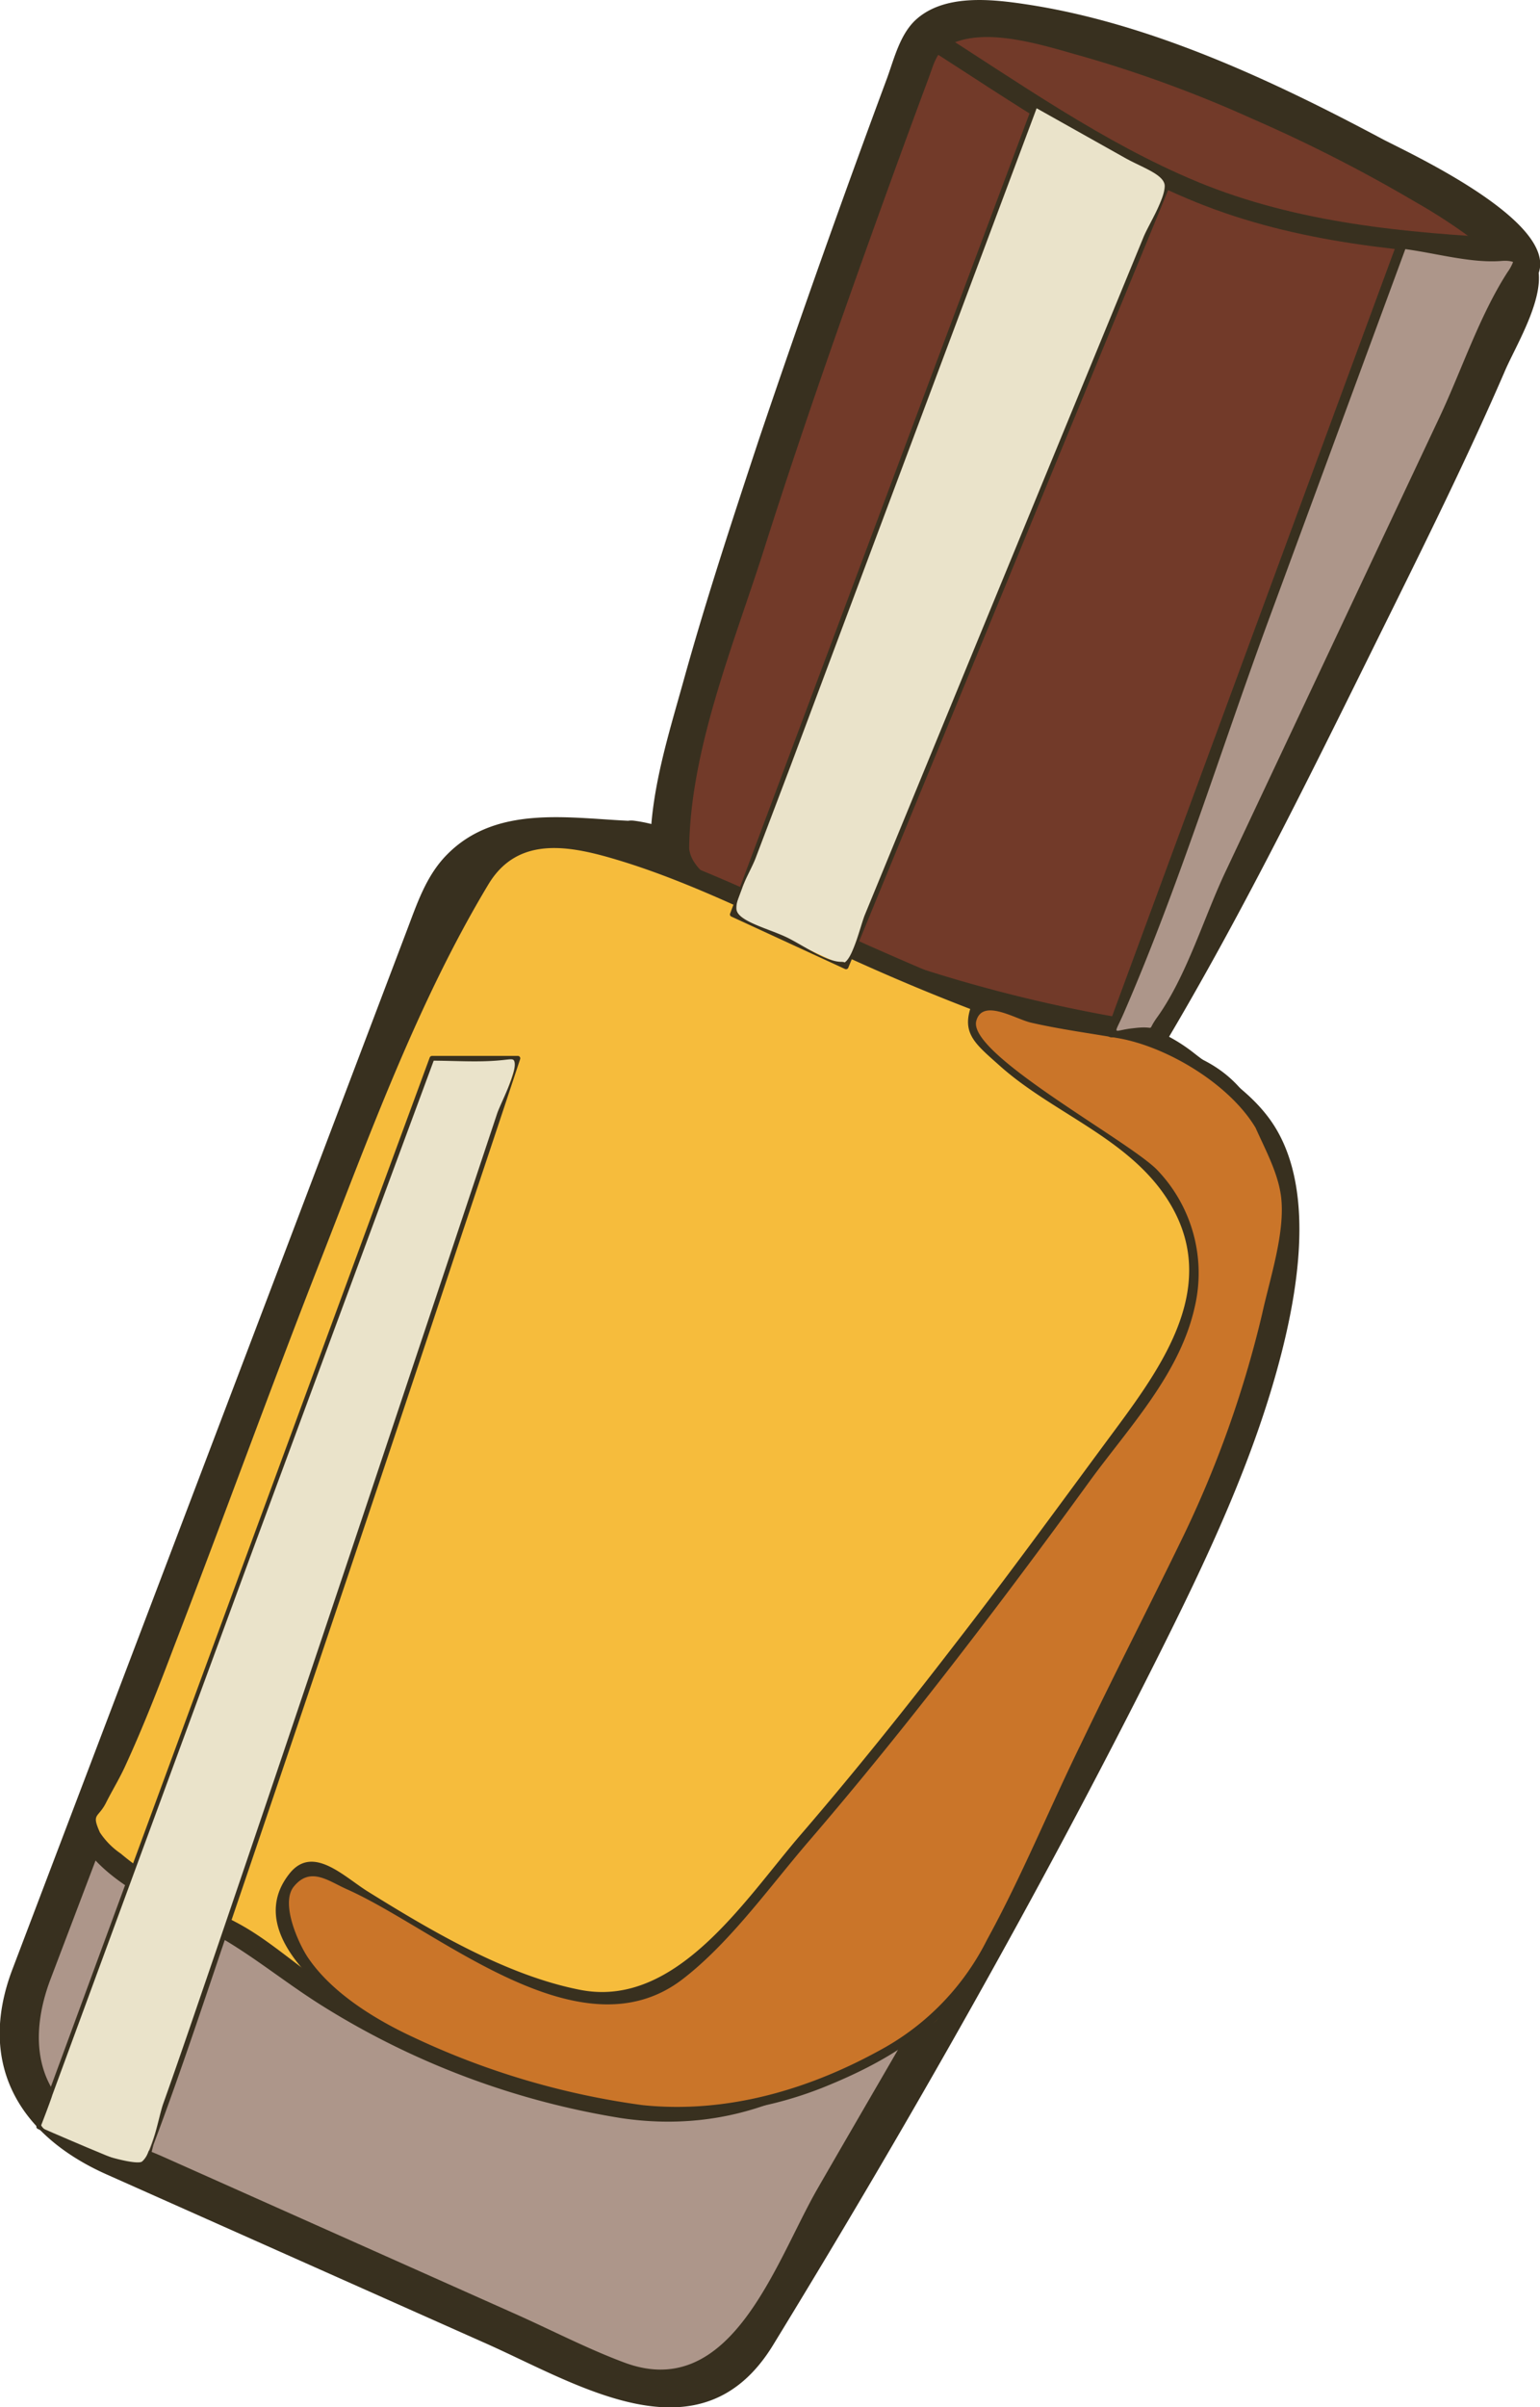 <svg xmlns="http://www.w3.org/2000/svg" viewBox="0 0 138.7 216.67"><defs><style>.cls-1{fill:#ad968a;}.cls-2{fill:#38301f;}.cls-3{fill:#723a29;}.cls-4{fill:#f6bc3c;}.cls-5{fill:#ca7529;}.cls-6{fill:#eae3ca;}</style></defs><title>polish2</title><g id="Layer_2" data-name="Layer 2"><g id="nail_polish" data-name="nail polish"><path class="cls-1" d="M57.1,75.66l-8.46-.33a9.49,9.49,0,0,0-9.25,6.12L2,179.89A9.48,9.48,0,0,0,2.68,188l.55.95a9.47,9.47,0,0,0,4.35,3.9L55.92,214.4a9.5,9.5,0,0,0,12.53-4.8c21.27-37.64,48.91-81.12,46.49-99.8.48-5.59-1.36-7.49-3.87-10.28l-4.6-3.37A9.46,9.46,0,0,0,103,93.7,92,92,0,0,1,60.31,76.35,9.56,9.56,0,0,0,57.1,75.66Z"/><path class="cls-2" d="M57.1,73.9c-5.72-.22-12.32-1.54-16.82,3-1.91,1.92-2.72,4.45-3.66,6.91l-10.5,27.67-25,65.77c-3.22,8.48.57,14.94,8.47,18.46l34.2,15.23c8.32,3.7,19.34,10.76,25.84.13,12.24-20,24-40.72,34.52-61.67,4.47-8.91,8.89-18.16,11.33-27.86,1.59-6.33,2.93-15.29-1.16-20.86-1.87-2.54-4.38-4-6.83-5.93-4.58-3.59-10-3.56-15.53-5A89.13,89.13,0,0,1,72.52,82c-5-2.7-9.69-7.4-15.42-8.13-2.24-.28-2.22,3.24,0,3.52,3.25.41,6.56,3.48,9.31,5.16q2.84,1.74,5.79,3.26A93.79,93.79,0,0,0,86.3,91.7C91.1,93.25,96,94,100.86,95.15c2.76.64,6.48,3.45,8.74,5.47,5.1,4.56,4.18,12.84,2.76,19-1.82,7.89-5.16,15.42-8.62,22.71C94.8,161.09,84,179,73.63,197c-3.78,6.57-7.72,19.23-17.37,15.66-3.36-1.25-6.62-2.95-9.9-4.41L14.7,194.13c-2.4-1.07-5.37-1.94-7.54-3.49-4.32-3.07-4.28-8.08-2.62-12.47l21.57-56.79L38.39,89C39.24,86.78,40,84.38,41,82.2c3.1-6.56,10.17-5,16.12-4.78C59.37,77.51,59.37,74,57.1,73.9Z"/><path class="cls-3" d="M60.31,76.35C60.23,64,82.74,4.45,82.74,4.45c3.84-11.14,58.14,16.08,54,19.86,1.69,2.2-27.18,58.53-33.74,69.39C94,92.57,60.36,84.12,60.31,76.35Z"/><path class="cls-2" d="M62.07,76.35c.1-8.88,4-18.33,6.67-26.68,3.49-11,7.3-21.79,11.21-32.6q1.81-5,3.67-10c.61-1.63.74-2.66,2.49-3.3,3.33-1.22,8.21.42,11.42,1.31a112.3,112.3,0,0,1,15.19,5.58,135.57,135.57,0,0,1,14.76,7.52,49.88,49.88,0,0,1,5.36,3.51,14.92,14.92,0,0,0,1.82,1.58c1.09.57-.28,1,.83-.24a1.85,1.85,0,0,0-.28,2.13c-.47-1-.24-.06-.47.65s-.57,1.63-.88,2.44c-1,2.66-2.21,5.26-3.4,7.85-3.19,7-6.58,13.87-10,20.73-6,12.08-12,24.35-19,36l2-.81a133.46,133.46,0,0,1-21.95-5.3,86.88,86.88,0,0,1-12.68-4.88c-1.92-1-6.54-2.91-6.76-5.48-.2-2.24-3.72-2.26-3.52,0,.6,6.86,11.37,10,16.63,11.93a133.1,133.1,0,0,0,27.35,7.12,1.83,1.83,0,0,0,2-.81c7.7-12.86,14.3-26.5,20.95-39.92,3.46-7,6.9-14,10-21.15,1-2.41,4.15-7.35,2.79-10.1L138,25.55c4.15-4.76-10.92-11.69-13.43-13C114.66,7.26,103.6,2.07,92.43.39c-3.11-.47-7.31-.94-9.88,1.33-1.47,1.3-2,3.5-2.64,5.27q-6,16.14-11.52,32.45C66,46.66,63.61,53.91,61.57,61.25c-1.35,4.85-3,10-3,15.1C58.52,78.62,62,78.62,62.07,76.35Z"/><path class="cls-4" d="M80.32,181a29.18,29.18,0,0,1-12.11,8c-8.47,2.72-16.11.22-24.21-2.42a64.22,64.22,0,0,1-21.8-12.11S2,165.41,9,161.62c5.35-8.8,21.77-60.91,34.8-83.32C50.09,67.41,79,90.57,103.8,94.77,131.89,99.52,96.53,164.2,80.32,181Z"/><path class="cls-2" d="M79.69,180.35c-7.46,7.52-16.5,10.28-26.9,7.89a75,75,0,0,1-23.23-9.47c-2.86-1.82-5.32-4.19-8.3-5.75-3.55-1.86-7.29-3.57-10.38-6.18A6.9,6.9,0,0,1,9,164.94c-.79-1.77-.16-1.25.56-2.7.56-1.11,1.22-2.18,1.74-3.33,1.6-3.48,3-7.07,4.35-10.64,4.4-11.4,8.55-22.89,13-34.27C33.18,102.44,37.58,90.24,44,79.58c2.78-4.59,7.74-3.38,12.2-2,6.07,1.9,11.83,4.78,17.61,7.41a197,197,0,0,0,18.92,7.8c4.89,1.64,11.39,1.72,15.71,4.64,7.06,4.79,5.14,15.89,3.47,22.85-2.87,11.92-8.26,23.27-14.21,33.94-5.1,9.16-10.78,18.48-18,26.11-.78.82.47,2.06,1.25,1.24,7.12-7.48,12.73-16.54,17.78-25.49,6-10.66,11.47-22,14.57-33.91,1.87-7.2,3.83-17.12-1.1-23.6-2.4-3.16-5.75-4.17-9.48-4.91C94.1,92,86,88.54,78,85c-6.38-2.86-12.67-6-19.26-8.38C55,75.26,50,73.49,46.09,75.15s-5.75,7.48-7.49,11.06c-3,6.08-5.6,12.31-8.15,18.57C25,118.2,20.06,131.83,14.9,145.37c-1.77,4.64-3.34,9.61-5.73,14-1.16,2.12-3.24,3.21-2.09,5.84,1.7,3.94,7.79,6.57,11.32,8.38,3.9,2,7.05,4.74,10.8,7.06a72.29,72.29,0,0,0,26.76,10c9.79,1.45,18.15-2.17,25-9A.88.88,0,0,0,79.69,180.35Z"/><path class="cls-2" d="M83.05,4C91,9.07,99,14.67,107.77,18.22c9,3.64,18.78,4.5,28.4,5,1.13.06,1.13-1.7,0-1.76-9.62-.5-19.33-1.38-28.31-5.09-8.51-3.53-16.18-9-23.92-13.9-1-.61-1.84.92-.89,1.52Z"/><path class="cls-5" d="M113.38,101.18c-1-2.24-7.21-6.07-9.55-7.48-1.17-.7-11.71-1.53-15.71-3.62a11.06,11.06,0,0,0-.78,2.16c2.59,3.8,6.78,6.13,10.63,8.64s7.74,5.61,9.07,10a14.93,14.93,0,0,1-1.15,10.34c-1.49,3.21-3.85,5.92-5.93,8.79-11.18,15.44-22.54,30.41-34.64,43.44-2,2.15-3.79,4.69-6.53,5.77-3.67,1.45-7.81.2-11.47-1.29A95.13,95.13,0,0,1,30,168.7c-1-.66-2.49-1.26-3.16-.29a8,8,0,0,0-1,1.72c-.53,4.48,1.78,7.39,5.38,10.11a31,31,0,0,0,8.74,4.68c6.36,1.93,13,4.88,19.66,5.2,8.72.4,17.32-3.14,24.5-8.1,1.09-.75,5.16-7,5.69-8.22,2.17-5.2,15.39-31.72,17-35a90.65,90.65,0,0,0,9-31.07C115.86,106.77,113.77,102,113.38,101.18Z"/><path class="cls-2" d="M113.76,101c-2-3.16-6.66-6.45-10.11-7.81-4.86-1.9-10.45-1.21-15.31-3.45a.45.45,0,0,0-.6.15c-1.36,3-.08,3.91,2.34,6.07,4.88,4.35,11.88,6.58,15.34,12.44,4.64,7.84-1.31,15.31-5.84,21.44S90.66,142,86,148c-4.48,5.82-9.07,11.55-13.86,17.11-5,5.79-11.18,15.67-19.85,14-6.63-1.28-13.45-5.31-19.15-8.85-2.19-1.36-5-4.29-7.1-1.58-5.23,6.68,8,14.42,12.24,16.13,11.75,4.71,23.55,7.92,35.75,3.12,7.52-3,12.49-6.71,16.09-13.91,3.09-6.18,5.91-12.52,9-18.73,3.47-7.07,7.24-14.07,10.3-21.33a90,90,0,0,0,6.38-22.56c.57-4.14-.35-6.68-2-10.44-.24-.51-1-.07-.76.45.88,2,2.07,4.13,2.34,6.31.39,3.18-1,7.33-1.7,10.52a97.83,97.83,0,0,1-7.38,20.59c-2.92,6-6,12-8.91,18.07-2.86,5.84-5.37,12-8.48,17.67a23,23,0,0,1-9.18,9.7c-6.66,3.76-14.17,6-21.85,5.21a70.41,70.41,0,0,1-20.71-6.14c-3.44-1.6-7.33-4-9.46-7.18-.83-1.25-2.47-4.84-1.25-6.35,1.5-1.85,3.13-.49,4.81.25,8.22,3.67,21,15.22,30.25,8.05,4.25-3.28,7.84-8.34,11.32-12.38,4.43-5.15,8.7-10.44,12.86-15.8s8.37-11,12.44-16.61c3.53-4.84,8.07-9.59,9.44-15.58a13.4,13.4,0,0,0-3.25-12.32c-2.25-2.53-17.22-10.51-16.4-13.53.56-2.06,3.53-.16,4.94.16,2.58.59,5.21.94,7.82,1.39,4.44.77,10,4.13,12.35,8C113.29,101.89,114.06,101.44,113.76,101Z"/><polygon class="cls-1" points="126.26 21.93 100.1 92.91 104.05 92.97 136.8 23.23 126.26 21.93"/><path class="cls-2" d="M125.84,21.81l-26.17,71a.45.45,0,0,0,.43.56l4,.05a.43.43,0,0,0,.38-.21l32.75-69.74a.45.45,0,0,0-.38-.66l-10.54-1.3c-.56-.07-.55.81,0,.88,2.8.34,6.11,1.32,8.9,1.1,1.41-.12,1.24.53,1.2-.32a4,4,0,0,1-.63,1.32c-2.52,3.9-4.13,8.81-6.1,13L110.46,78.28c-2,4.17-3.54,9.51-6.23,13.27-1.09,1.51.13.71-2.16,1-1.9.19-1.8.8-.87-1.33,5-11.49,8.75-23.73,13.09-35.5l12.4-33.62C126.88,21.51,126,21.28,125.84,21.81Z"/><path class="cls-6" d="M38.91,95.25h7.75s-33.21,99.91-33.93,99.91-9.26-3.75-9.26-3.75Z"/><path class="cls-2" d="M38.91,95.47c1.9,0,3.85.14,5.74,0,1.3-.09,1.58-.26,1.68.08.28.91-1.27,3.81-1.56,4.69q-3.66,11-7.34,22c-6.38,19.1-12.77,38.21-19.31,57.26-1.13,3.3-2.26,6.6-3.43,9.88-.41,1.17-.92,4.35-1.89,5.17-.7.58-8.59-2-9.09-3.26,0,0,.83-2.14,1-2.71l18-48.92L39.12,95.31c.1-.27-.32-.38-.42-.12l-31,84.17-4.42,12a.23.23,0,0,0,.1.25c1.52.67,8,4.48,9.45,3.77.56-.28.85-1.86,1-2.36,2.57-6.82,4.83-13.76,7.18-20.66q10.44-30.66,20.64-61.43,2.61-7.8,5.2-15.61a.22.22,0,0,0-.21-.28H38.91A.22.22,0,0,0,38.91,95.47Z"/><polygon class="cls-6" points="93.25 9.43 105.34 16.22 76.2 87.02 65.96 82.3 93.25 9.43"/><path class="cls-2" d="M93.14,9.62l8.16,4.58c1.56.88,3.56,1.5,3.6,2.52,0,1.25-1.42,3.45-1.9,4.6l-3.39,8.24L81.2,74.3l-3.29,8c-.38.91-1,3.64-1.76,4.27s.64,0-.46,0c-1.42-.05-3.66-1.68-5-2.28-1.65-.75-4.27-1.41-4.36-2.45-.1-1.19,1.3-3.49,1.72-4.59L71.18,69l8.46-22.6L93.46,9.49c.1-.27-.32-.38-.42-.12L65.75,82.25a.21.21,0,0,0,.1.24l10.24,4.72a.22.22,0,0,0,.32-.13l29.14-70.8a.21.21,0,0,0-.1-.25L93.36,9.24C93.12,9.1,92.89,9.48,93.14,9.62Z"/></g></g></svg>
